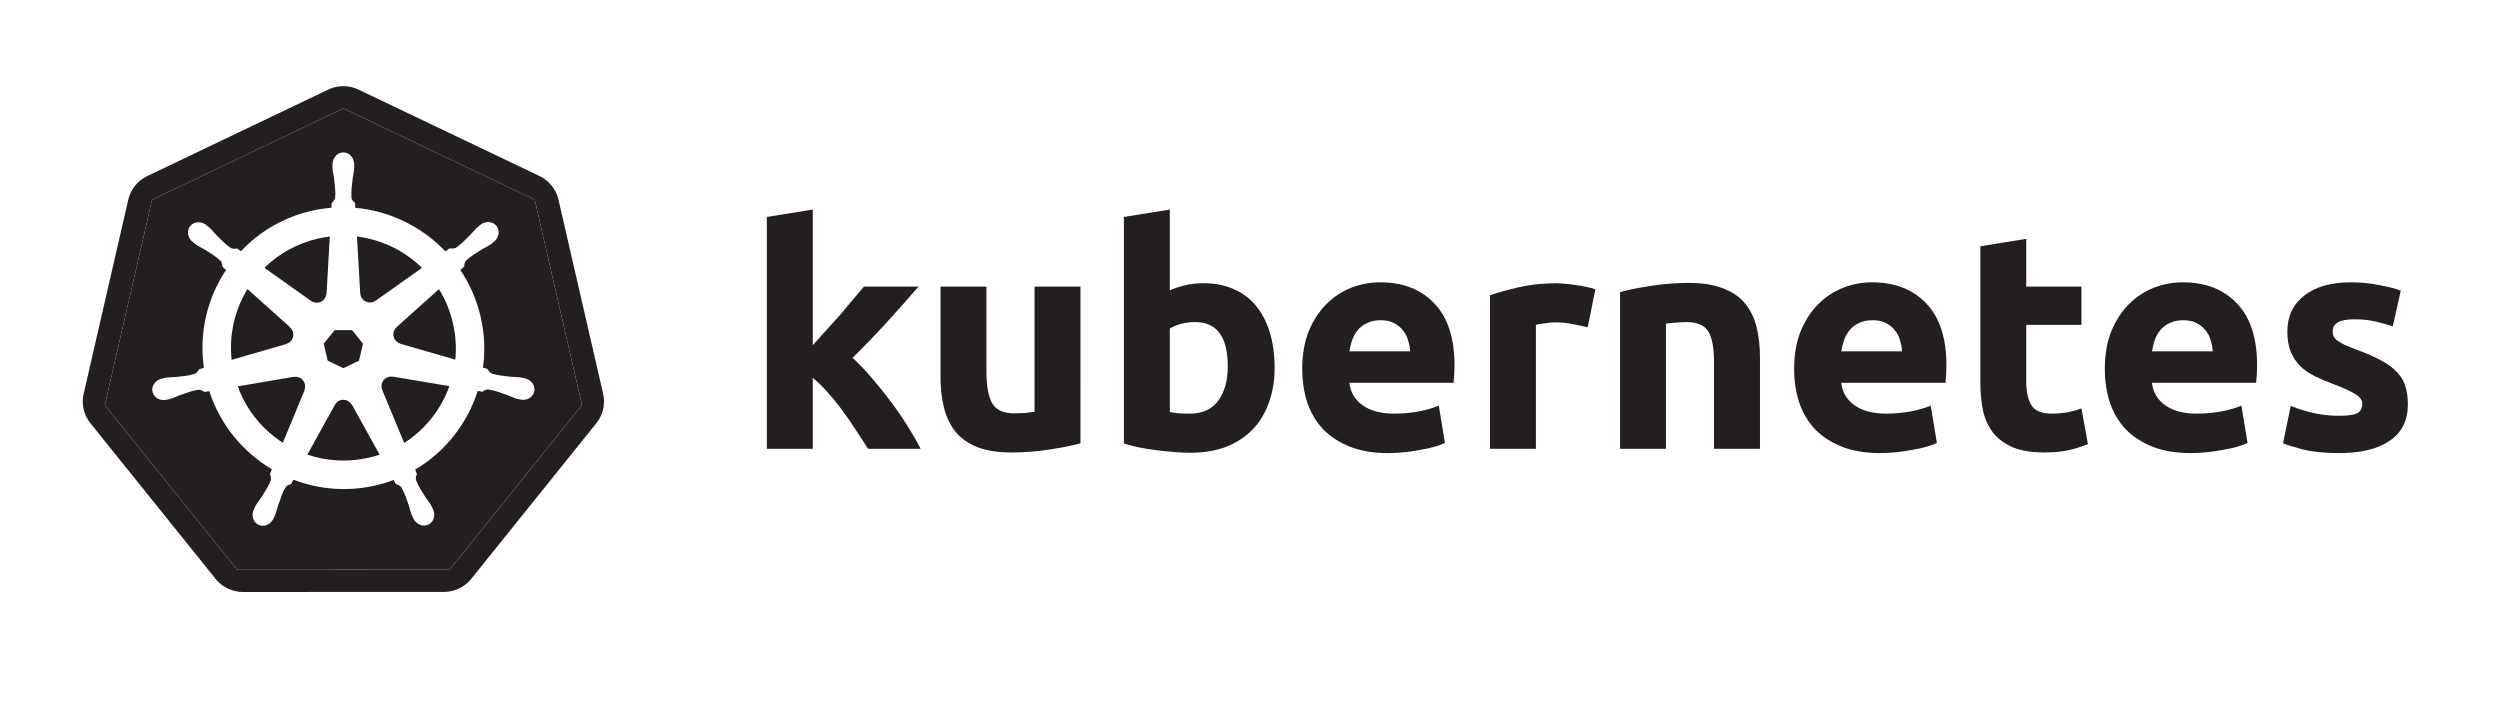 <?xml version="1.0" encoding="utf-8"?>
<!-- Generator: Adobe Illustrator 21.1.0, SVG Export Plug-In . SVG Version: 6.00 Build 0)  -->
<svg version="1.1"
	 id="svg2" inkscape:export-filename="/home/thockin/src/kubernetes/kubernetes.png" inkscape:export-xdpi="250.55" inkscape:export-ydpi="250.55" inkscape:version="0.48.4 r9939" sodipodi:docname="name_white.svg" xmlns:cc="http://creativecommons.org/ns#" xmlns:dc="http://purl.org/dc/elements/1.1/" xmlns:inkscape="http://www.inkscape.org/namespaces/inkscape" xmlns:rdf="http://www.w3.org/1999/02/22-rdf-syntax-ns#" xmlns:sodipodi="http://sodipodi.sourceforge.net/DTD/sodipodi-0.dtd" xmlns:svg="http://www.w3.org/2000/svg"
	 xmlns="http://www.w3.org/2000/svg" xmlns:xlink="http://www.w3.org/1999/xlink" x="0px" y="0px"
	 viewBox="-138 -12 445.817 126.65" enable-background="new -138 -12 445.817 126.65" xml:space="preserve">
<sodipodi:namedview  bordercolor="#666666" borderopacity="1.0" fit-margin-bottom="10" fit-margin-left="10" fit-margin-right="10" fit-margin-top="10" id="base" inkscape:current-layer="text4373" inkscape:cx="306.01712" inkscape:cy="-127.6824" inkscape:document-units="px" inkscape:pageopacity="0.0" inkscape:pageshadow="2" inkscape:snap-global="false" inkscape:window-height="822" inkscape:window-maximized="0" inkscape:window-width="1519" inkscape:window-x="73" inkscape:window-y="25" inkscape:zoom="0.75130096" pagecolor="#ffffff" showgrid="false">
	</sodipodi:namedview>
<g id="layer1" transform="translate(-6.105,-305.366)" inkscape:groupmode="layer" inkscape:label="Layer 1">
	<g id="text4373">
		<path id="path2985" fill="#231F20" d="M13.046,354.923c0.806-0.88,1.631-1.796,2.474-2.749c0.88-0.953,1.722-1.887,2.529-2.804
			c0.806-0.953,1.558-1.851,2.254-2.694c0.733-0.843,1.356-1.576,1.869-2.199h9.73c-1.942,2.236-3.848,4.38-5.717,6.432
			c-1.832,2.016-3.848,4.105-6.047,6.267c1.099,0.99,2.236,2.181,3.408,3.573c1.173,1.356,2.309,2.767,3.408,4.233
			c1.099,1.466,2.107,2.932,3.024,4.398c0.916,1.466,1.686,2.804,2.309,4.013h-9.4c-0.586-0.953-1.264-1.997-2.034-3.133
			c-0.733-1.173-1.521-2.327-2.364-3.463c-0.843-1.173-1.741-2.291-2.694-3.353c-0.916-1.063-1.832-1.961-2.749-2.694v12.644H4.855
			v-41.34l8.191-1.319L13.046,354.923"/>
		<path id="path2987" fill="#231F20" d="M60.783,372.405c-1.393,0.403-3.188,0.77-5.387,1.099c-2.199,0.366-4.508,0.55-6.927,0.55
			c-2.455,0-4.508-0.33-6.157-0.99c-1.613-0.66-2.895-1.576-3.848-2.749c-0.953-1.209-1.631-2.639-2.034-4.288
			c-0.403-1.649-0.605-3.463-0.605-5.442v-16.107h8.191v15.118c0,2.639,0.348,4.544,1.044,5.717
			c0.696,1.173,1.997,1.759,3.903,1.759c0.586,0,1.209-0.018,1.869-0.055c0.66-0.073,1.246-0.147,1.759-0.22v-22.319h8.191
			L60.783,372.405"/>
		<path id="path2989" fill="#231F20" d="M87.051,358.716c0-5.277-1.942-7.916-5.827-7.916c-0.843,0-1.686,0.11-2.529,0.33
			c-0.806,0.22-1.466,0.495-1.979,0.825v14.898c0.403,0.073,0.916,0.147,1.539,0.22c0.623,0.037,1.301,0.055,2.034,0.055
			c2.236,0,3.921-0.77,5.058-2.309C86.483,363.279,87.051,361.245,87.051,358.716 M95.407,358.936c0,2.309-0.348,4.398-1.044,6.267
			c-0.66,1.869-1.631,3.463-2.914,4.783c-1.283,1.319-2.859,2.346-4.728,3.078c-1.869,0.696-3.995,1.044-6.377,1.044
			c-0.99,0-2.034-0.055-3.133-0.165c-1.063-0.073-2.126-0.183-3.188-0.33c-1.026-0.147-2.016-0.312-2.969-0.495
			c-0.953-0.22-1.796-0.44-2.529-0.66v-40.405l8.191-1.319v14.403c0.916-0.403,1.869-0.715,2.859-0.935
			c0.99-0.22,2.052-0.33,3.188-0.33c2.052,0,3.866,0.367,5.442,1.099c1.576,0.696,2.895,1.704,3.958,3.024
			c1.063,1.319,1.869,2.914,2.419,4.783C95.132,354.612,95.407,356.664,95.407,358.936"/>
		<path id="path2991" fill="#231F20" d="M100.328,359.156c0-2.565,0.385-4.801,1.154-6.707c0.806-1.942,1.851-3.555,3.133-4.838
			c1.283-1.283,2.749-2.254,4.398-2.914c1.686-0.66,3.408-0.99,5.167-0.99c4.105,0,7.348,1.264,9.73,3.793
			c2.382,2.492,3.573,6.175,3.573,11.05c0,0.476-0.018,1.008-0.055,1.594c-0.037,0.55-0.073,1.044-0.11,1.484h-18.581
			c0.183,1.686,0.971,3.024,2.364,4.013c1.393,0.99,3.262,1.484,5.607,1.484c1.503,0,2.969-0.128,4.398-0.385
			c1.466-0.293,2.657-0.641,3.573-1.044l1.099,6.652c-0.44,0.22-1.026,0.44-1.759,0.66c-0.733,0.22-1.558,0.403-2.474,0.55
			c-0.88,0.183-1.832,0.33-2.859,0.44c-1.026,0.11-2.052,0.165-3.078,0.165c-2.602,0-4.874-0.385-6.817-1.154
			c-1.906-0.77-3.5-1.814-4.783-3.133c-1.246-1.356-2.181-2.95-2.804-4.783C100.621,363.261,100.328,361.282,100.328,359.156
			 M119.569,356.023c-0.037-0.696-0.165-1.374-0.385-2.034c-0.183-0.66-0.495-1.246-0.935-1.759
			c-0.403-0.513-0.935-0.935-1.594-1.264c-0.623-0.33-1.411-0.495-2.364-0.495c-0.916,0-1.704,0.165-2.364,0.495
			c-0.66,0.293-1.209,0.696-1.649,1.209c-0.44,0.513-0.788,1.118-1.044,1.814c-0.22,0.66-0.385,1.338-0.495,2.034H119.569"/>
		<path id="path2993" fill="#231F20" d="M151.233,351.735c-0.733-0.183-1.594-0.366-2.584-0.55c-0.99-0.22-2.052-0.33-3.188-0.33
			c-0.513,0-1.136,0.055-1.869,0.165c-0.696,0.073-1.228,0.165-1.594,0.275v22.099h-8.191v-27.377
			c1.466-0.513,3.188-0.99,5.167-1.429c2.016-0.476,4.251-0.715,6.707-0.715c0.44,0,0.971,0.037,1.594,0.11
			c0.623,0.037,1.246,0.11,1.869,0.22c0.623,0.073,1.246,0.183,1.869,0.33c0.623,0.11,1.154,0.257,1.594,0.44L151.233,351.735"/>
		<path id="path2995" fill="#231F20" d="M156.998,345.468c1.393-0.403,3.188-0.77,5.387-1.099c2.199-0.366,4.508-0.55,6.927-0.55
			c2.455,0,4.489,0.33,6.102,0.99c1.649,0.623,2.95,1.521,3.903,2.694c0.953,1.173,1.631,2.565,2.034,4.178
			c0.403,1.613,0.605,3.408,0.605,5.387v16.327h-8.191v-15.338c0-2.639-0.348-4.508-1.044-5.607
			c-0.696-1.099-1.997-1.649-3.903-1.649c-0.586,0-1.209,0.037-1.869,0.11c-0.66,0.037-1.246,0.092-1.759,0.165v22.319h-8.191
			V345.468"/>
		<path id="path2997" fill="#231F20" d="M188.049,359.156c0-2.565,0.385-4.801,1.154-6.707c0.806-1.942,1.851-3.555,3.133-4.838
			c1.283-1.283,2.749-2.254,4.398-2.914c1.686-0.66,3.408-0.99,5.167-0.99c4.105,0,7.348,1.264,9.73,3.793
			c2.382,2.492,3.573,6.175,3.573,11.05c0,0.476-0.018,1.008-0.055,1.594c-0.037,0.55-0.073,1.044-0.11,1.484H196.46
			c0.183,1.686,0.971,3.024,2.364,4.013c1.393,0.99,3.262,1.484,5.607,1.484c1.503,0,2.969-0.128,4.398-0.385
			c1.466-0.293,2.657-0.641,3.573-1.044l1.099,6.652c-0.44,0.22-1.026,0.44-1.759,0.66c-0.733,0.22-1.558,0.403-2.474,0.55
			c-0.88,0.183-1.832,0.33-2.859,0.44c-1.026,0.11-2.052,0.165-3.078,0.165c-2.602,0-4.874-0.385-6.817-1.154
			c-1.906-0.77-3.5-1.814-4.783-3.133c-1.246-1.356-2.181-2.95-2.804-4.783C188.342,363.261,188.049,361.282,188.049,359.156
			 M207.29,356.023c-0.037-0.696-0.165-1.374-0.385-2.034c-0.183-0.66-0.495-1.246-0.935-1.759
			c-0.403-0.513-0.935-0.935-1.594-1.264c-0.623-0.33-1.411-0.495-2.364-0.495c-0.916,0-1.704,0.165-2.364,0.495
			c-0.66,0.293-1.209,0.696-1.649,1.209c-0.44,0.513-0.788,1.118-1.044,1.814c-0.22,0.66-0.385,1.338-0.495,2.034H207.29"/>
		<path id="path2999" fill="#231F20" d="M221.252,337.277l8.191-1.319v8.521h9.84v6.817h-9.84v10.17c0,1.723,0.293,3.097,0.88,4.123
			c0.623,1.026,1.851,1.539,3.683,1.539c0.88,0,1.777-0.073,2.694-0.22c0.953-0.183,1.814-0.421,2.584-0.715l1.154,6.377
			c-0.99,0.403-2.089,0.751-3.298,1.044c-1.209,0.293-2.694,0.44-4.453,0.44c-2.236,0-4.086-0.293-5.552-0.88
			c-1.466-0.623-2.639-1.466-3.518-2.529c-0.88-1.099-1.503-2.419-1.869-3.958c-0.33-1.539-0.495-3.243-0.495-5.113L221.252,337.277
			"/>
		<path id="path3001" fill="#231F20" d="M243.452,359.156c0-2.565,0.385-4.801,1.154-6.707c0.806-1.942,1.851-3.555,3.133-4.838
			c1.283-1.283,2.749-2.254,4.398-2.914c1.686-0.66,3.408-0.99,5.167-0.99c4.105,0,7.348,1.264,9.73,3.793
			c2.382,2.492,3.573,6.175,3.573,11.05c0,0.476-0.018,1.008-0.055,1.594c-0.037,0.55-0.073,1.044-0.11,1.484h-18.581
			c0.183,1.686,0.971,3.024,2.364,4.013c1.393,0.99,3.262,1.484,5.607,1.484c1.503,0,2.969-0.128,4.398-0.385
			c1.466-0.293,2.657-0.641,3.573-1.044l1.099,6.652c-0.44,0.22-1.026,0.44-1.759,0.66c-0.733,0.22-1.558,0.403-2.474,0.55
			c-0.88,0.183-1.832,0.33-2.859,0.44c-1.026,0.11-2.052,0.165-3.078,0.165c-2.602,0-4.874-0.385-6.817-1.154
			c-1.906-0.77-3.5-1.814-4.783-3.133c-1.246-1.356-2.181-2.95-2.804-4.783C243.745,363.261,243.452,361.282,243.452,359.156
			 M262.693,356.023c-0.037-0.696-0.165-1.374-0.385-2.034c-0.183-0.66-0.495-1.246-0.935-1.759
			c-0.403-0.513-0.935-0.935-1.594-1.264c-0.623-0.33-1.411-0.495-2.364-0.495c-0.916,0-1.704,0.165-2.364,0.495
			c-0.66,0.293-1.209,0.696-1.649,1.209c-0.44,0.513-0.788,1.118-1.044,1.814c-0.22,0.66-0.385,1.338-0.495,2.034H262.693"/>
		<path id="path3003" fill="#231F20" d="M285.231,367.512c1.503,0,2.565-0.147,3.188-0.44c0.623-0.293,0.935-0.861,0.935-1.704
			c0-0.66-0.403-1.228-1.209-1.704c-0.806-0.513-2.034-1.081-3.683-1.704c-1.283-0.476-2.455-0.971-3.518-1.484
			c-1.026-0.513-1.906-1.118-2.639-1.814c-0.733-0.733-1.301-1.594-1.704-2.584c-0.403-0.99-0.605-2.181-0.605-3.573
			c0-2.712,1.008-4.856,3.024-6.432c2.016-1.576,4.783-2.364,8.301-2.364c1.759,0,3.445,0.165,5.058,0.495
			c1.613,0.293,2.895,0.623,3.848,0.99l-1.429,6.377c-0.953-0.33-1.997-0.623-3.133-0.88c-1.099-0.257-2.346-0.385-3.738-0.385
			c-2.565,0-3.848,0.715-3.848,2.144c0,0.33,0.055,0.623,0.165,0.88c0.11,0.257,0.33,0.513,0.66,0.77
			c0.33,0.22,0.77,0.476,1.319,0.77c0.586,0.257,1.319,0.55,2.199,0.88c1.796,0.66,3.28,1.319,4.453,1.979
			c1.173,0.623,2.089,1.319,2.749,2.089c0.696,0.733,1.173,1.558,1.429,2.474c0.293,0.916,0.44,1.979,0.44,3.188
			c0,2.859-1.081,5.021-3.243,6.487c-2.126,1.466-5.149,2.199-9.071,2.199c-2.565,0-4.709-0.22-6.432-0.66
			c-1.686-0.44-2.859-0.806-3.518-1.099l1.374-6.652c1.393,0.55,2.822,0.99,4.288,1.319
			C282.354,367.366,283.801,367.512,285.231,367.512"/>
	</g>
</g>
<g>
	<path fill="#231F20" d="M-30.435,58.251l-7.986-34.688c-0.411-1.788-1.678-3.363-3.343-4.159L-74.088,3.97
		c-0.928-0.444-1.969-0.652-2.997-0.599c-0.82,0.041-1.63,0.246-2.369,0.599l-32.319,15.442c-1.666,0.796-2.933,2.37-3.344,4.158
		l-7.973,34.688c-0.368,1.593-0.058,3.329,0.839,4.7c0.109,0.168,0.226,0.331,0.351,0.488l22.371,27.814
		c1.153,1.433,2.983,2.307,4.832,2.306l35.875-0.008c1.848,0.001,3.677-0.871,4.832-2.303l22.362-27.818
		C-30.476,62.004-30.024,60.04-30.435,58.251z M-57.825,89.603l-37.871,0.004l-23.615-29.363l8.423-36.62h0v0l34.119-16.301
		l34.122,16.293l8.431,36.619L-57.825,89.603z"/>
	<polygon fill="#231F20" points="-110.887,23.624 -119.311,60.244 -110.887,23.624 	"/>
	<polygon fill="#231F20" points="-95.696,89.607 -119.311,60.244 -95.696,89.607 -57.825,89.603 -34.216,60.235 -57.825,89.603 	"/>
	<polygon fill="#231F20" points="-110.887,23.624 -110.887,23.624 -76.769,7.323 	"/>
	<polygon fill="#231F20" points="-76.769,7.323 -42.647,23.616 -34.216,60.235 -42.647,23.616 	"/>
	<path fill="#231F20" d="M-82.511,41.655c0.282,0.206,0.629,0.326,1.005,0.326c0.917,0,1.664-0.725,1.702-1.633l0.041-0.021
		l0.575-10.148c-0.686,0.083-1.374,0.2-2.063,0.356c-3.769,0.856-7.04,2.714-9.597,5.229l8.321,5.899L-82.511,41.655z"/>
	<polygon fill="#231F20" points="-79.568,52.307 -76.766,53.654 -73.971,52.311 -73.277,49.293 -75.211,46.875 -78.323,46.875 
		-80.262,49.289 	"/>
	<path fill="#231F20" d="M-73.756,40.315c0.014,0.349,0.138,0.694,0.372,0.988c0.572,0.717,1.605,0.85,2.339,0.314l0.029,0.012
		l8.267-5.861c-3.119-3.054-7.189-5.047-11.591-5.588l0.575,10.131L-73.756,40.315z"/>
	<path fill="#231F20" d="M-75.265,60.185c-0.165-0.308-0.426-0.564-0.765-0.727c-0.258-0.125-0.53-0.18-0.798-0.17
		c-0.589,0.022-1.148,0.351-1.442,0.901h-0.008l-4.91,8.879c3.398,1.158,7.152,1.417,10.916,0.562
		c0.672-0.152,1.328-0.336,1.968-0.55l-4.923-8.895H-75.265z"/>
	<path fill="#231F20" d="M-76.769,7.323l-34.119,16.301l-8.423,36.62l23.615,29.363l37.871-0.004l23.609-29.368l-8.431-36.619
		L-76.769,7.323z M-42.73,57.829c-0.236,1.033-1.35,1.661-2.497,1.414c-0.008-0.002-0.02-0.003-0.028-0.004
		c-0.013-0.003-0.025-0.009-0.038-0.012c-0.16-0.035-0.36-0.07-0.5-0.107c-0.662-0.177-1.141-0.442-1.736-0.67
		c-1.28-0.459-2.341-0.843-3.373-0.992c-0.524-0.041-0.792,0.209-1.083,0.401c-0.141-0.028-0.576-0.105-0.827-0.145
		c-1.854,5.825-5.8,10.869-11.152,14.029c0.092,0.223,0.249,0.697,0.322,0.781c-0.122,0.326-0.305,0.639-0.148,1.141
		c0.375,0.974,0.983,1.926,1.715,3.072c0.354,0.529,0.718,0.936,1.037,1.542c0.077,0.145,0.178,0.368,0.253,0.521
		c0.497,1.064,0.132,2.289-0.823,2.749c-0.962,0.464-2.159-0.026-2.675-1.095c-0.074-0.151-0.177-0.353-0.24-0.496
		c-0.274-0.628-0.369-1.166-0.562-1.773c-0.439-1.287-0.8-2.353-1.327-3.253c-0.294-0.436-0.656-0.492-0.987-0.599
		c-0.061-0.106-0.291-0.526-0.413-0.744c-1.069,0.404-2.174,0.74-3.319,1c-5.02,1.139-10.044,0.677-14.534-1.046l-0.438,0.794
		c-0.326,0.087-0.641,0.176-0.834,0.406c-0.705,0.84-0.986,2.19-1.498,3.475c-0.192,0.607-0.284,1.145-0.558,1.773
		c-0.062,0.142-0.166,0.341-0.24,0.492c-0.001,0.001,0.001,0.003,0,0.004c-0.001,0.002-0.003,0.002-0.004,0.004
		c-0.517,1.066-1.71,1.554-2.671,1.091c-0.955-0.459-1.319-1.684-0.822-2.749c0.074-0.153,0.171-0.376,0.248-0.521
		c0.32-0.606,0.683-1.016,1.037-1.546c0.732-1.146,1.376-2.173,1.751-3.147c0.094-0.324-0.045-0.766-0.172-1.094l0.351-0.843
		c-5.149-3.051-9.216-7.914-11.157-13.93l-0.843,0.145c-0.226-0.126-0.681-0.426-1.112-0.393c-1.033,0.15-2.093,0.533-3.373,0.992
		c-0.596,0.228-1.075,0.488-1.736,0.666c-0.14,0.038-0.34,0.076-0.501,0.112c-0.013,0.003-0.024,0.009-0.037,0.012
		c-0.009,0.002-0.021,0.002-0.029,0.004c-1.147,0.248-2.261-0.38-2.497-1.414c-0.236-1.032,0.497-2.08,1.637-2.356
		c0.008-0.002,0.02-0.006,0.028-0.008c0.006-0.001,0.011-0.003,0.017-0.005c0.162-0.038,0.369-0.092,0.517-0.119
		c0.673-0.128,1.221-0.096,1.856-0.149c1.352-0.141,2.472-0.257,3.467-0.57c0.316-0.129,0.618-0.563,0.831-0.839l0.81-0.236
		c-0.908-6.287,0.628-12.457,3.947-17.452l-0.62-0.553c-0.039-0.242-0.092-0.8-0.389-1.116c-0.761-0.714-1.72-1.307-2.877-2.022
		c-0.549-0.323-1.053-0.532-1.604-0.938c-0.118-0.086-0.274-0.219-0.401-0.322c-0.01-0.007-0.019-0.013-0.029-0.021
		c-0.928-0.74-1.141-2.017-0.475-2.852c0.375-0.47,0.948-0.703,1.542-0.682c0.463,0.016,0.942,0.185,1.348,0.508
		c0.132,0.105,0.312,0.242,0.429,0.343c0.52,0.447,0.836,0.889,1.274,1.352c0.954,0.969,1.743,1.774,2.608,2.356
		c0.455,0.265,0.803,0.158,1.149,0.112c0.111,0.082,0.485,0.35,0.699,0.496c3.293-3.493,7.617-6.081,12.64-7.221
		c1.167-0.265,2.336-0.441,3.497-0.537l0.046-0.818c0.258-0.249,0.546-0.608,0.628-1c0.084-1.04-0.052-2.159-0.215-3.509
		c-0.09-0.631-0.239-1.155-0.265-1.839c-0.005-0.141,0.003-0.335,0.005-0.496c-0.001-0.018-0.005-0.036-0.005-0.054
		c0-1.186,0.866-2.149,1.934-2.149c1.069,0,1.934,0.963,1.935,2.149c0,0.169,0.01,0.395,0.004,0.55
		c-0.025,0.685-0.175,1.208-0.265,1.839c-0.163,1.35-0.303,2.469-0.219,3.509c0.077,0.521,0.381,0.727,0.632,0.968
		c0.006,0.14,0.028,0.606,0.046,0.864c6.15,0.546,11.863,3.359,16.059,7.759l0.736-0.525c0.249,0.015,0.799,0.09,1.174-0.128
		c0.865-0.582,1.654-1.391,2.608-2.36c0.437-0.464,0.758-0.905,1.278-1.352c0.118-0.102,0.298-0.238,0.429-0.343
		c0.928-0.741,2.219-0.662,2.885,0.173c0.667,0.836,0.453,2.112-0.475,2.852c-0.13,0.105-0.301,0.251-0.426,0.344
		c-0.551,0.407-1.058,0.615-1.607,0.938c-1.157,0.715-2.117,1.307-2.877,2.021c-0.359,0.384-0.332,0.749-0.364,1.095
		c-0.107,0.099-0.486,0.434-0.686,0.616c1.667,2.481,2.917,5.299,3.624,8.378c0.702,3.052,0.811,6.101,0.406,9.032l0.781,0.227
		c0.141,0.199,0.43,0.682,0.835,0.84c0.995,0.313,2.116,0.428,3.468,0.57c0.635,0.053,1.182,0.021,1.855,0.148
		c0.162,0.03,0.397,0.095,0.563,0.132C-43.227,55.748-42.495,56.796-42.73,57.829z"/>
	<path fill="#231F20" d="M-59.719,39.559l-7.556,6.762l0.004,0.021c-0.264,0.229-0.458,0.539-0.541,0.905
		c-0.204,0.894,0.334,1.786,1.211,2.025l0.008,0.041l9.788,2.819c0.207-2.112,0.081-4.297-0.422-6.486
		C-57.735,43.432-58.59,41.389-59.719,39.559z"/>
	<path fill="#231F20" d="M-83.627,56.518c-0.178-0.782-0.868-1.316-1.637-1.327c-0.11-0.002-0.223,0.008-0.334,0.029l-0.017-0.021
		l-9.986,1.695c1.541,4.264,4.422,7.739,8.04,10.06l3.869-9.35l-0.029-0.037C-83.584,57.248-83.543,56.885-83.627,56.518z"/>
	<path fill="#231F20" d="M-67.953,55.18c-0.128-0.024-0.26-0.036-0.393-0.029c-0.22,0.011-0.441,0.067-0.653,0.169
		c-0.827,0.398-1.186,1.377-0.827,2.211l-0.012,0.017l3.91,9.445c3.769-2.401,6.59-5.99,8.065-10.131l-10.073-1.702L-67.953,55.18z"
		/>
	<path fill="#231F20" d="M-86.946,49.322c0.336-0.092,0.65-0.289,0.885-0.583c0.572-0.717,0.471-1.752-0.215-2.348l0.008-0.041
		l-7.597-6.795c-2.255,3.673-3.323,8.079-2.828,12.611l9.738-2.811L-86.946,49.322z"/>
</g>
</svg>
